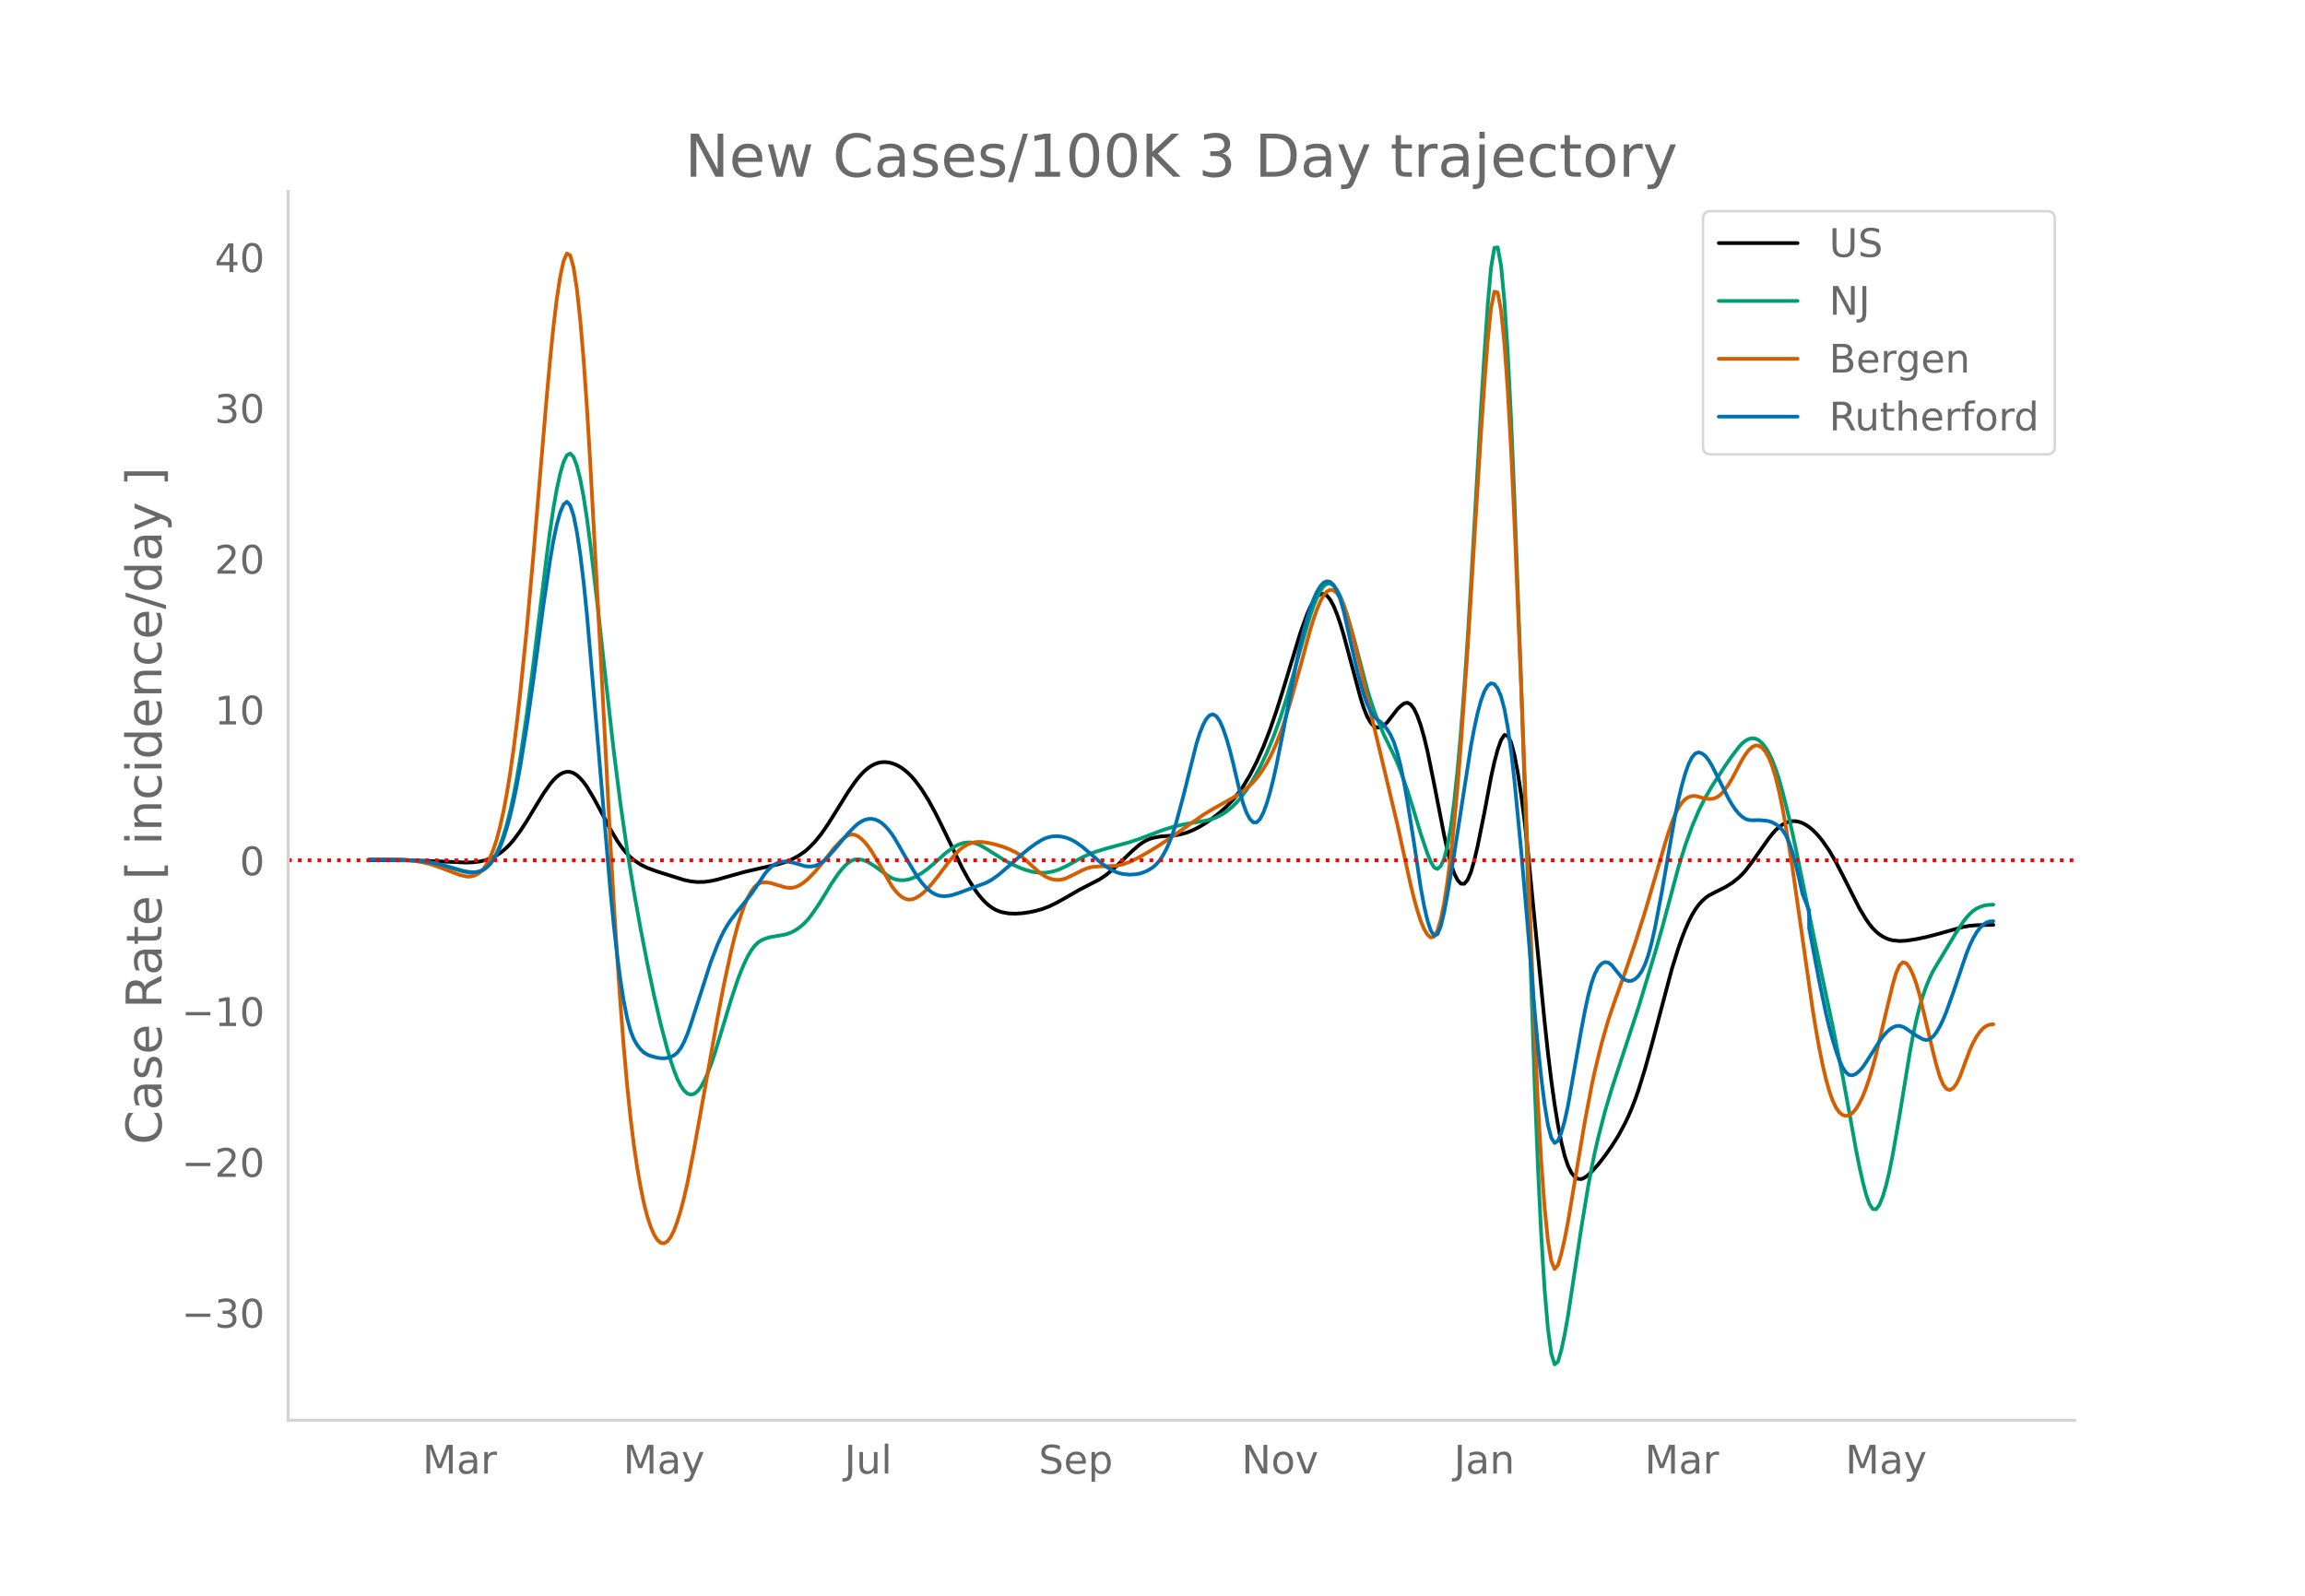 <svg height="864" viewBox="0 0 936 648" width="1248" xmlns="http://www.w3.org/2000/svg" xmlns:xlink="http://www.w3.org/1999/xlink"><defs><style>*{stroke-linecap:butt;stroke-linejoin:round}</style></defs><g id="figure_1"><path d="M0 648h936V0H0z" style="fill:#fff" id="patch_1"/><g id="axes_1"><path d="M117 576.72h725.4V77.76H117z" style="fill:none" id="patch_2"/><path clip-path="url(#p456887307b)" d="m149.973 349.278 17.676.106 8.158.283 13.597.598 2.72-.115 2.719-.334 2.72-.66 2.719-1.088 1.36-.734 1.359-.89 1.36-1.048 1.36-1.21 1.36-1.38 1.359-1.56 2.72-3.654 2.719-4.155 4.079-6.753 2.72-4.429 2.719-3.876 1.36-1.633 1.359-1.332 1.36-1.015 1.36-.691 1.359-.329 1.36.07 1.36.478 1.36.877 1.359 1.24 1.36 1.567 1.36 1.886 2.719 4.556 4.079 7.544 2.72 5.164 2.719 4.582 1.36 2.008 1.359 1.803 1.36 1.584 1.36 1.36 1.359 1.146 2.72 1.82 2.719 1.34 4.079 1.496 10.878 3.42 2.719.563 2.72.286 2.719-.065 2.72-.361 2.719-.596 5.438-1.55 5.44-1.52 5.438-1.27 8.158-1.826 2.72-.827 2.719-1.06 2.72-1.425 2.719-1.858 1.36-1.138 2.719-2.734 2.72-3.345 2.719-3.952 5.438-8.71 2.72-4.387 2.72-3.93 1.359-1.747 1.36-1.565 1.36-1.349 1.359-1.127 1.36-.905 1.36-.688 1.36-.474 1.359-.26 1.36-.053 1.36.137 1.359.309 1.36.475 1.36.643 1.359.82 1.36 1.003 1.36 1.19 1.36 1.374 1.359 1.559 2.72 3.659 2.719 4.364 2.719 4.969 2.72 5.462 8.158 16.87 2.719 4.963 2.72 4.296 1.36 1.837 1.359 1.627 1.36 1.417 1.36 1.207 1.359.997 1.36.788 1.36.586 1.359.424 2.72.496 2.719.084 2.72-.173 2.719-.384 2.719-.57 2.72-.768 2.719-1.04 2.72-1.305 4.078-2.26 5.44-3.15 8.157-4.201 2.72-1.83 2.72-2.243 2.719-2.503 5.438-5.23 2.72-2.329 1.36-.95 1.36-.776 1.359-.605 1.36-.44 2.719-.54 2.72-.228 2.719-.189 2.72-.416 2.719-.718 2.719-1.078 2.72-1.398 2.719-1.674 2.72-1.922 2.719-2.147 2.719-2.413 2.72-2.864 2.719-3.408 1.36-1.975 2.719-4.539 2.72-5.337 2.719-6.148 2.72-7.015 2.718-7.928 2.72-8.675 6.798-22.43 2.72-7.593 1.36-3.167 1.36-2.468 1.359-1.727 1.36-.972 1.36-.145 1.359.753 1.36 1.665 1.36 2.55 1.36 3.307 1.359 3.932 1.36 4.533 6.798 25.411 1.36 4.265 1.36 3.386 1.36 2.443 1.359 1.5 1.36.589 1.36-.154 1.359-.729 1.36-1.27 4.079-5.272 1.36-1.37 1.36-1.015 1.359-.328 1.36.697 1.36 1.787 1.359 2.862 1.36 3.85 1.36 4.754 1.359 5.64 2.72 13.359 4.078 20.896 1.36 6.303 1.36 5.181 1.36 3.957 1.36 2.734 1.359 1.475 1.36.045 1.36-1.558 1.36-3.196 1.359-4.74 1.36-5.828 2.719-13.45 2.72-14.513 1.359-6.158 1.36-5.062 1.36-3.853 1.36-2.07 1.359.29 1.36 2.762 1.36 5.165 1.359 7.215 1.36 8.911 1.36 10.539 1.359 12.164 2.72 27.928 4.078 41.5 1.36 12.603 1.36 11.25 1.36 9.803 1.36 8.359 1.359 6.926 1.36 5.51 1.36 4.093 1.36 2.734 1.359 1.652 1.36.845 1.36.094 1.359-.607 1.36-1.06 1.36-1.268 2.719-3 2.72-3.491 2.718-3.847 2.72-4.284 2.72-5.062 1.359-2.867 1.36-3.158 1.36-3.51 1.36-3.876 2.718-8.757 2.72-9.761 8.158-30.754 2.72-8.72 1.36-3.85 1.359-3.502 1.36-3.12 1.36-2.704 1.359-2.278 1.36-1.867 1.36-1.527 1.36-1.258 1.359-1 2.72-1.422 4.078-2.037 2.72-1.683 2.72-2.18 1.359-1.314 1.36-1.5 2.719-3.562 6.798-9.616 1.36-1.734 1.36-1.5 1.36-1.248 1.36-.995 1.359-.74 1.36-.48 1.36-.224 1.359.031 1.36.268 1.36.487 1.36.702 1.359.915 1.36 1.12 1.36 1.312 1.359 1.505 1.36 1.694 2.719 3.94 2.72 4.653 2.719 5.267 6.798 13.467 2.72 4.523 1.36 1.94 1.36 1.669 1.359 1.388 1.36 1.117 1.36.884 1.359.693 1.36.51 1.36.332 2.719.27 2.72-.138 4.078-.628 4.08-.858 4.078-1.053 10.878-3.04 2.72-.468 2.719-.234 5.439-.123 1.36-.003h0" style="fill:none;stroke:#000;stroke-linecap:round;stroke-width:1.5" id="line2d_1"/><path clip-path="url(#p456887307b)" d="m149.973 349.053 13.597.097 5.439.315 4.079.496 4.079.806 4.079 1.089 6.798 2.017 2.72.495 1.36.027 1.36-.15 1.359-.347 1.36-.641 1.36-1.035 1.359-1.447 1.36-1.883 1.36-2.435 1.359-3.103 1.36-3.795 1.36-4.504 1.36-5.305 1.359-6.198 1.36-7.108 1.36-7.995 2.719-18.177 2.719-20.703 5.439-44.102 1.36-10.09 1.36-9.134 1.359-7.716 1.36-6.207 1.36-4.645 1.359-2.81 1.36-.707 1.36 1.452 1.36 3.568 1.359 5.47 1.36 7.158 1.36 8.805 1.359 10.339 2.72 23.038 4.078 36.905 2.72 24.086 2.72 21.392 2.719 18.884 2.719 16.671 2.72 15.065 2.719 14.05 2.72 12.964 2.719 11.767 2.719 10.319 1.36 4.524 1.36 4.07 1.36 3.472 1.359 2.734 1.36 1.967 1.36 1.2 1.359.436 1.36-.306 1.36-1.03 1.359-1.747 1.36-2.445 1.36-3.03 1.36-3.5 1.359-3.952 2.72-8.92 4.078-13.484 2.72-8.142 1.36-3.563 1.36-3.205 1.359-2.794 1.36-2.328 1.36-1.851 1.359-1.375 1.36-.927 1.36-.621 1.359-.46 1.36-.325 5.439-.94 1.36-.396 1.359-.522 1.36-.69 1.36-.869 1.359-1.049 1.36-1.247 1.36-1.462 1.36-1.68 2.719-3.926 2.719-4.348 2.72-4.508 2.719-3.973 1.36-1.721 1.36-1.527 1.359-1.243 1.36-.874 1.36-.485 1.359-.113 1.36.182 1.36.4 1.359.602 2.72 1.704 5.438 3.965 1.36.745 1.36.523 1.36.305 1.359.107 1.36-.072 1.36-.247 1.36-.42 1.359-.59 2.72-1.576 2.719-2.007 4.079-3.53 2.72-2.457 2.719-2.069 1.36-.842 1.359-.681 1.36-.493 1.36-.298 1.359-.102 1.36.097 1.36.297 1.36.499 2.719 1.48 5.438 3.437 2.72 1.675 2.72 1.444 2.719 1.228 2.719 1.03 2.72.753 2.719.395 2.72-.007 2.719-.447 2.719-.864 2.72-1.257 6.798-3.73 2.72-1.226 2.719-1.023 4.079-1.248 9.518-2.587 4.079-1.353 5.439-2.064 4.079-1.538 4.079-1.281 4.079-.956 4.079-.719 5.439-.909 2.72-.74 1.359-.547 2.72-1.457 1.359-.925 1.36-1.072 1.36-1.22 1.36-1.372 1.359-1.53 2.72-3.568 2.719-4.253 2.719-4.973 2.72-5.72 2.719-6.54 2.72-7.437 2.719-8.563 4.079-14.386 4.079-14.401 1.36-4.455 1.36-3.923 1.359-3.342 1.36-2.731 1.36-1.96 1.359-1.027 1.36-.065 1.36.884 1.36 1.753 1.359 2.543 1.36 3.319 1.36 4.05 2.719 9.461 5.438 20.737 1.36 4.49 1.36 4.06 1.36 3.648 2.719 6.417 2.72 5.579 1.359 2.765 1.36 3.06 1.36 3.4 2.719 7.726 2.72 8.627 2.719 9.065 2.719 8.028 1.36 3.366 1.36 2.292 1.36.617 1.359-1.179 1.36-3.038 1.36-5.216 1.359-7.712 1.36-10.271 1.36-12.832 1.359-15.358 1.36-17.718 1.36-19.912 1.36-22.07 4.078-71.543 1.36-21.907 1.36-20.004 1.36-15.392 1.359-8.07 1.36-.209 1.36 7.513 1.36 14.523 1.359 20.826 1.36 26.986 1.36 32.748 2.719 74.796 2.719 80.682 2.72 81.22 1.36 34.007 1.359 27.958 1.36 21.926 1.36 15.984 1.359 10.132 1.36 4.299 1.36-1.154 1.359-4.704 1.36-6.354 1.36-7.621 2.719-18.01 2.72-17.893 2.719-16.461 1.36-7.313 1.359-6.607 1.36-5.935 2.72-10.488 2.718-9.164 10.878-33.109 6.799-22.416 2.719-9.48 6.798-25.31 2.72-8.711 2.72-7.594 2.719-6.412 2.72-5.43 2.718-4.664 5.44-8.369 2.719-3.92 2.72-3.556 1.359-1.48 1.36-1.106 1.36-.706 1.359-.297 1.36.166 1.36.682 1.359 1.208 1.36 1.735 1.36 2.27 1.36 2.86 1.359 3.5 1.36 4.151 1.36 4.778 2.719 10.938 2.719 12.35 5.439 26.615 4.079 19.744 5.439 25.666 4.079 20.499 2.72 14.77 2.719 15.15 1.36 6.808 1.359 6.077 1.36 5.242 1.36 3.901 1.36 2.051 1.359.1 1.36-1.787 1.36-3.352 1.359-4.595 1.36-5.774 1.36-6.88 2.719-15.62 4.079-24.99 1.36-7.344 1.36-6.398 1.359-5.454 1.36-4.547 1.36-3.83 1.359-3.306 1.36-2.818 2.72-4.545 4.078-6.77 2.72-4.521 2.719-4.124 1.36-1.8 1.36-1.509 1.36-1.2 1.359-.901 1.36-.662 1.36-.479 1.359-.307 2.72-.162h0" style="fill:none;stroke:#009e73;stroke-linecap:round;stroke-width:1.5" id="line2d_2"/><path clip-path="url(#p456887307b)" d="m149.973 348.96 10.877.088 4.08.21 4.079.444 2.719.48 2.72.655 2.719.854 4.079 1.525 5.439 2.086 2.719.604 1.36.051 1.36-.234 1.36-.536 1.359-.868 1.36-1.34 1.36-1.956 1.359-2.6 1.36-3.272 1.36-4.104 1.359-5.09 1.36-6.108 1.36-7.143 1.36-8.26 1.359-9.462 1.36-10.68 1.36-11.868 2.719-26.743 2.719-30.291 5.439-64.566 1.36-14.9 1.36-13.45 1.359-11.232 1.36-8.86 1.36-6.348 1.359-3.13 1.36.793 1.36 4.857 1.36 8.866 1.359 12.611 1.36 16.09 1.36 19.514 1.359 22.691 4.079 75.722 4.08 78.338 1.359 23.83 1.36 21.79 1.36 19.735 1.359 17.599 1.36 15.382 1.36 13.15 1.359 10.996 1.36 9.235 1.36 7.866 1.36 6.577 1.359 5.314 1.36 4.18 1.36 3.178 1.359 2.201 1.36 1.223 1.36.234 1.359-.767 1.36-1.768 1.36-2.75 1.36-3.638 1.359-4.428 1.36-5.199 1.36-5.97 2.719-13.862 4.079-22.743 5.439-30.556 2.719-14.083 2.72-12.557 1.359-5.588 1.36-5.007 1.36-4.409 1.36-3.804 1.359-3.174 1.36-2.52 1.36-1.857 1.359-1.197 1.36-.576 1.36-.152 1.359.074 1.36.26 5.439 1.644 1.36.229 1.359.046 1.36-.218 1.36-.498 1.359-.767 1.36-.987 1.36-1.152 2.719-2.767 2.72-3.225 5.438-6.88 2.72-2.828 1.36-1.171 1.359-.845 1.36-.363 1.36.149 1.359.644 1.36 1.051 1.36 1.37 1.359 1.67 1.36 1.956 2.72 4.484 5.438 9.558 1.36 1.834 1.36 1.508 1.359 1.145 1.36.748 1.36.342 1.36-.063 1.359-.452 1.36-.76 1.36-.985 1.359-1.195 2.72-2.942 2.719-3.402 4.079-5.416 2.72-3.221 1.359-1.39 1.36-1.157 1.36-.913 1.359-.673 1.36-.465 1.36-.285 1.36-.113 1.359.051 2.72.392 2.719.616 2.719.826 2.72 1.02 2.719 1.3 1.36.878 1.36 1.06 6.798 6.125 1.36 1.023 1.36.834 1.359.632 1.36.429 1.36.223 1.359.016 1.36-.194 1.36-.402 2.719-1.284 4.079-2.052 1.36-.583 1.36-.442 1.359-.29 2.72-.21 6.798-.249 2.72-.592 2.719-.957 2.719-1.276 4.08-2.253 4.078-2.453 4.08-2.66 6.798-4.728 8.158-5.725 4.08-2.467 9.517-5.34 2.72-1.922 2.719-2.292 1.36-1.35 1.36-1.554 1.359-1.769 1.36-1.991 1.36-2.247 1.36-2.538 1.359-2.836 1.36-3.138 1.36-3.466 1.359-3.82 2.72-8.693 4.078-14.602 4.08-15.13 1.36-4.404 1.359-3.845 1.36-3.255 1.36-2.508 1.359-1.608 1.36-.674 1.36.257 1.36 1.184 1.359 2.106 1.36 3.029 1.36 3.91 1.359 4.599 1.36 5.088 2.719 11.481 4.08 17.905 10.877 45.574 5.438 24.746 1.36 5.432 1.36 4.948 1.36 4.227 1.36 3.272 1.359 2.27 1.36 1.174 1.36-.39 1.36-2.42 1.359-4.548 1.36-6.666 1.36-8.757 1.359-10.819 1.36-12.873 1.36-14.93 1.359-16.928 2.72-38.72 2.719-44.04 2.72-43.72 1.359-19.676 1.36-17.677 1.36-13.362 1.359-6.734 1.36.359 1.36 7.303 1.36 13.514 1.359 18.988 1.36 24.315 1.36 29.279 2.719 66.17 5.438 140.416 1.36 29.167 1.36 23.874 1.36 18.597 1.36 13.401 1.359 8.287 1.36 3.188 1.36-1.571 1.359-4.63 1.36-5.993 1.36-7.013 2.719-16.283 4.079-24.184 2.72-14.388 1.359-6.343 2.72-11.092 2.719-9.478 2.72-8.039 4.078-11.256 4.08-11.933 4.078-12.852 4.08-13.906 4.079-13.938 1.36-4.373 1.36-3.981 1.359-3.363 1.36-2.698 1.36-2.034 1.359-1.391 1.36-.86 1.36-.436 1.359-.037 1.36.316 1.36.434 1.36.316 1.359.152 1.36-.038 1.36-.344 1.359-.77 1.36-1.217 1.36-1.65 1.359-1.992 1.36-2.248 2.72-5.15 1.359-2.56 1.36-2.169 1.36-1.72 1.359-1.246 1.36-.635 1.36.11 1.359.881 1.36 1.654 1.36 2.452 1.36 3.386 1.359 4.455 1.36 5.55 1.36 6.607 1.359 7.467 2.72 16.887 4.078 28.672 4.08 28.552 1.36 8.452 1.359 7.616 1.36 6.767 1.36 5.854 1.359 4.877 1.36 3.888 1.36 2.897 1.36 1.934 1.359 1.097 1.36.389 1.36-.294 1.359-.97 1.36-1.612 1.36-2.22 1.359-2.82 1.36-3.419 1.36-3.993 1.36-4.546 1.359-5.096 4.079-17.24 2.72-11.28 1.359-4.626 1.36-3.02 1.36-1.275 1.36.406 1.359 1.756 1.36 2.776 1.36 3.729 1.359 4.683 2.72 11.473 2.719 11.51 1.36 5.383 1.36 4.584 1.359 3.27 1.36 1.855 1.36.472 1.359-.735 1.36-1.767 1.36-2.765 4.078-11.001 1.36-2.973 1.36-2.46 1.36-1.957 1.36-1.463 1.359-.97 1.36-.48 1.36-.117h0" style="fill:none;stroke:#d55e00;stroke-linecap:round;stroke-width:1.5" id="line2d_3"/><path clip-path="url(#p456887307b)" d="m149.973 349.065 13.597.086 5.439.29 4.079.461 4.079.757 4.079 1.03 6.798 1.948 2.72.505 1.36.052 1.36-.112 1.359-.292 1.36-.566 1.36-.931 1.359-1.315 1.36-1.72 1.36-2.238 1.359-2.864 1.36-3.512 1.36-4.176 1.36-4.921 1.359-5.744 1.36-6.584 1.36-7.398 2.719-16.761 2.719-18.986 4.08-30.425 2.719-18.359 1.36-7.899 1.359-6.433 1.36-4.876 1.36-3.227 1.359-1.115 1.36 1.457 1.36 4.12 1.36 6.738 1.359 9.109 1.36 11.236 1.36 13.314 2.719 31.466 6.798 80.7 1.36 13.765 1.36 12.05 1.36 10.33 1.359 8.596 1.36 6.845 1.36 5.091 1.359 3.445 1.36 2.333 1.36 1.756 1.36 1.285 1.359.847 1.36.557 2.719.735 1.36.198 1.36.036 1.359-.171 1.36-.389 1.36-.648 1.36-1.116 1.359-1.794 1.36-2.515 1.36-3.235 1.359-3.895 8.158-25.393 2.72-7.015 1.36-3.043 1.359-2.693 1.36-2.338 1.36-2.008 2.719-3.535 5.439-6.802 2.719-3.961 2.72-4.137 1.359-1.69 1.36-1.328 1.36-.978 1.36-.672 1.359-.413 1.36-.164 1.36.071 2.719.557 4.079 1.231 1.36.195 1.36-.015 1.359-.234 1.36-.486 1.36-.775 1.359-1.07 1.36-1.344 4.079-4.681 4.079-4.906 2.72-2.771 1.359-1.142 1.36-.918 1.36-.636 1.359-.344 1.36-.05 1.36.251 1.36.559 1.359.868 1.36 1.175 1.36 1.474 1.359 1.76 1.36 2.048 4.079 7.117 4.079 6.822 1.36 2.052 1.36 1.816 1.359 1.564 1.36 1.31 1.36 1.046 1.359.773 1.36.5 1.36.235 1.36.027 1.359-.126 1.36-.269 2.719-.876 10.878-4.04 1.36-.665 1.359-.795 2.72-1.97 4.078-3.495 5.44-4.83 2.719-2.22 2.719-1.994 2.72-1.671 1.36-.609 1.359-.432 1.36-.258 1.36-.098 1.359.05 1.36.192 1.36.337 1.359.48 1.36.622 1.36.761 2.719 1.93 4.079 3.474 2.72 2.405 2.719 2.076 2.72 1.628 1.359.61 1.36.463 1.36.321 2.719.28 2.719-.16 1.36-.262 1.36-.408 1.36-.557 1.359-.705 1.36-.878 1.36-1.174 1.359-1.593 1.36-2.036 1.36-2.496 1.36-3.031 1.359-3.646 1.36-4.275 2.719-10.105 5.439-21.713 1.36-4.35 1.36-3.431 1.359-2.492 1.36-1.458 1.36-.33 1.359.82 1.36 1.965 1.36 3.075 1.359 3.989 1.36 4.708 1.36 5.39 2.719 11.634 1.36 4.76 1.36 3.659 1.359 2.538 1.36 1.323 1.36.009 1.359-1.324 1.36-2.613 1.36-3.694 1.36-4.565 1.359-5.394 1.36-6.171 2.719-13.653 5.439-28.338 1.36-6.133 1.36-5.586 1.359-5.028 1.36-4.4 1.36-3.706 1.359-2.998 1.36-2.274 1.36-1.47 1.359-.588 1.36.311 1.36 1.238 1.36 2.307 1.359 3.515 1.36 4.754 2.719 12.157 2.72 11.794 1.359 5.316 1.36 4.69 1.36 3.836 1.36 2.938 1.359 2.04 1.36 1.25 1.36 1.009 1.359 1.311 1.36 1.724 1.36 2.205 1.359 3.026 1.36 4.188 1.36 5.419 1.36 6.598 1.359 7.532 2.72 17.07 2.719 18.136 1.36 7.436 1.359 5.854 1.36 4.183 1.36 2.052 1.36-.536 1.359-3.215 1.36-5.71 1.36-7.286 2.719-16.35 6.798-43.856 1.36-7.24 1.36-6.253 1.36-4.99 1.359-3.673 1.36-2.348 1.36-.997 1.359.382 1.36 1.765 1.36 3.232 1.36 5.112 1.359 7.405 1.36 9.78 1.36 12.027 2.719 28.21 2.719 31.645 2.72 33.154 1.36 14.677 1.359 12.812 1.36 10.838 1.36 8.32 1.359 5.254 1.36 2.083 1.36-.945 1.359-3.243 1.36-4.812 1.36-6.235 2.719-15.575 2.72-15.44 1.359-7.151 1.36-6.342 1.36-5.128 1.359-3.833 1.36-2.577 1.36-1.518 1.36-.656 1.359.167 1.36.99 4.079 5.048 1.36.98 1.359.473 1.36-.077 1.36-.672 1.36-1.276 1.359-1.924 1.36-2.797 1.36-3.892 1.359-5.033 1.36-6.116 2.719-14.3 5.439-31.247 1.36-6.46 1.36-5.648 1.359-4.809 1.36-3.832 1.36-2.717 1.359-1.573 1.36-.473 1.36.411 1.36 1.079 1.359 1.703 1.36 2.28 4.079 8.084 2.719 5.397 1.36 2.319 1.36 1.98 1.36 1.635 1.359 1.265 1.36.867 1.36.464 1.359.103 2.72-.072 2.719.219 1.36.251 1.36.441 1.359.718 1.36 1.013 1.36 1.367 1.359 2.023 1.36 2.976 1.36 3.99 1.359 4.962 1.36 5.715 1.36 6.25 2.719 6.742v7.176l4.079 21.442 2.72 13.013 1.359 5.713 1.36 5.093 1.36 4.472 1.36 3.82 1.359 3.014 1.36 2.05 1.36 1.055 1.359.106 1.36-.614 1.36-1.105 1.359-1.552 1.36-1.958 5.438-8.552 1.36-1.898 1.36-1.592 1.36-1.261 1.36-.922 1.359-.529 1.36-.085 1.36.368 1.36.78 4.078 2.804 2.72 1.511 1.36.309 1.359-.346 1.36-1.053 1.36-1.74 1.36-2.323 1.359-2.805 1.36-3.266 2.719-7.637 5.439-15.984 1.36-3.36 1.36-2.844 1.359-2.333 1.36-1.838 1.36-1.36 1.359-.884 1.36-.41 1.36-.087h0" style="fill:none;stroke:#0072b2;stroke-linecap:round;stroke-width:1.5" id="line2d_4"/><path clip-path="url(#p456887307b)" d="M117 349.33h725.4" style="fill:none;stroke:red;stroke-dasharray:1.5,2.475;stroke-dashoffset:0;stroke-width:1.5" id="line2d_5"/><path d="M117 576.72V77.76" style="fill:none;stroke:#d3d3d3;stroke-linecap:square;stroke-linejoin:miter;stroke-width:1.25" id="patch_3"/><path d="M117 576.72h725.4" style="fill:none;stroke:#d3d3d3;stroke-linecap:square;stroke-linejoin:miter;stroke-width:1.25" id="patch_4"/><g id="matplotlib.axis_1"><g id="xtick_1"><g style="fill:#696969" transform="matrix(.16 0 0 -.16 171.59 598.378)" id="text_1"><defs><path d="M9.813 72.906h14.703l18.593-49.61 18.703 49.61h14.704V0H66.89v64.016l-18.797-50h-9.907l-18.796 50V0H9.813z" id="DejaVuSans-77"/><path d="M34.281 27.484q-10.89 0-15.093-2.484-4.204-2.484-4.204-8.5 0-4.781 3.157-7.594 3.156-2.797 8.562-2.797 7.485 0 12 5.297 4.516 5.297 4.516 14.078v2zm17.922 3.72V0H43.22v8.297Q40.14 3.328 35.547.953q-4.594-2.375-11.234-2.375-8.391 0-13.36 4.719Q6 8.016 6 15.922q0 9.219 6.172 13.906 6.187 4.688 18.437 4.688h12.61v.89q0 6.203-4.078 9.594-4.078 3.39-11.453 3.39-4.688 0-9.141-1.124-4.438-1.125-8.531-3.375v8.312q4.921 1.906 9.562 2.844 4.64.953 9.031.953 11.875 0 17.735-6.156 5.86-6.14 5.86-18.64z" id="DejaVuSans-97"/><path d="M41.11 46.297q-1.516.875-3.297 1.281Q36.03 48 33.89 48q-7.625 0-11.703-4.953-4.079-4.953-4.079-14.234V0H9.08v54.688h9.03v-8.5q2.844 4.984 7.375 7.39Q30.031 56 36.531 56q.922 0 2.047-.125 1.125-.11 2.484-.36z" id="DejaVuSans-114"/></defs><use xlink:href="#DejaVuSans-77"/><use x="86.279" xlink:href="#DejaVuSans-97"/><use x="147.559" xlink:href="#DejaVuSans-114"/></g></g><g id="xtick_2"><g style="fill:#696969" transform="matrix(.16 0 0 -.16 253.086 598.378)" id="text_2"><defs><path d="M32.172-5.078q-3.797-9.766-7.422-12.735-3.61-2.984-9.656-2.984H7.906v7.516h5.282q3.703 0 5.75 1.765Q21-9.766 23.483-3.219l1.61 4.094-22.11 53.813H12.5l17.094-42.766 17.093 42.766h9.516z" id="DejaVuSans-121"/></defs><use xlink:href="#DejaVuSans-77"/><use x="86.279" xlink:href="#DejaVuSans-97"/><use x="147.559" xlink:href="#DejaVuSans-121"/></g></g><g id="xtick_3"><g style="fill:#696969" transform="matrix(.16 0 0 -.16 342.916 598.378)" id="text_3"><defs><path d="M9.813 72.906h9.859V5.078q0-13.187-5-19.14-5-5.954-16.094-5.954h-3.75v8.297h3.078q6.531 0 9.219 3.672Q9.813-4.39 9.813 5.078z" id="DejaVuSans-74"/><path d="M8.5 21.578v33.11h8.984V21.922q0-7.766 3.016-11.656 3.031-3.875 9.094-3.875 7.265 0 11.484 4.64 4.234 4.64 4.234 12.656v31h8.985V0h-8.984v8.406Q42.047 3.422 37.718 1q-4.313-2.422-10.032-2.422-9.421 0-14.312 5.86Q8.5 10.296 8.5 21.578zM31.11 56z" id="DejaVuSans-117"/><path d="M9.422 75.984h8.984V0H9.422z" id="DejaVuSans-108"/></defs><use xlink:href="#DejaVuSans-74"/><use x="29.492" xlink:href="#DejaVuSans-117"/><use x="92.871" xlink:href="#DejaVuSans-108"/></g></g><g id="xtick_4"><g style="fill:#696969" transform="matrix(.16 0 0 -.16 421.79 598.378)" id="text_4"><defs><path d="M53.516 70.516V60.89q-5.61 2.687-10.594 4-4.984 1.328-9.625 1.328-8.047 0-12.422-3.125t-4.375-8.89q0-4.845 2.906-7.313 2.907-2.453 11.016-3.97l5.953-1.218q11.031-2.11 16.281-7.406 5.25-5.297 5.25-14.172 0-10.61-7.11-16.078-7.093-5.469-20.812-5.469-5.172 0-11.015 1.172Q13.14.922 6.89 3.219v10.156q6-3.36 11.765-5.078 5.766-1.703 11.328-1.703 8.438 0 13.032 3.312 4.593 3.328 4.593 9.485 0 5.359-3.297 8.39-3.296 3.032-10.812 4.547L27.484 33.5q-11.03 2.188-15.968 6.875-4.922 4.688-4.922 13.047 0 9.672 6.812 15.234 6.813 5.563 18.766 5.563 5.14 0 10.453-.938 5.328-.922 10.89-2.765z" id="DejaVuSans-83"/><path d="M56.203 29.594v-4.39H14.891q.593-9.282 5.593-14.142 5-4.859 13.938-4.859 5.172 0 10.031 1.266 4.86 1.265 9.656 3.812v-8.5Q49.266.734 44.187-.344 39.11-1.422 33.892-1.422q-13.094 0-20.735 7.61-7.64 7.625-7.64 20.625 0 13.421 7.25 21.296Q20.016 56 32.328 56q11.031 0 17.453-7.11 6.422-7.093 6.422-19.296zm-8.984 2.64q-.094 7.36-4.125 11.75-4.032 4.407-10.672 4.407-7.516 0-12.031-4.25-4.516-4.25-5.203-11.97z" id="DejaVuSans-101"/><path d="M18.11 8.203v-29H9.077v75.484h9.031v-8.296q2.844 4.875 7.157 7.234Q29.594 56 35.594 56q9.968 0 16.187-7.906 6.235-7.907 6.235-20.797T51.78 6.484q-6.218-7.906-16.187-7.906-6 0-10.328 2.375-4.313 2.375-7.157 7.25zm30.578 19.094q0 9.906-4.079 15.547-4.078 5.64-11.203 5.64-7.14 0-11.218-5.64-4.079-5.64-4.079-15.547 0-9.906 4.078-15.547 4.079-5.64 11.22-5.64 7.124 0 11.202 5.64t4.078 15.547z" id="DejaVuSans-112"/></defs><use xlink:href="#DejaVuSans-83"/><use x="63.477" xlink:href="#DejaVuSans-101"/><use x="125" xlink:href="#DejaVuSans-112"/></g></g><g id="xtick_5"><g style="fill:#696969" transform="matrix(.16 0 0 -.16 504.196 598.378)" id="text_5"><defs><path d="M9.813 72.906h13.28l32.329-60.984v60.984h9.562V0h-13.28L19.39 60.984V0H9.813z" id="DejaVuSans-78"/><path d="M30.61 48.39q-7.22 0-11.422-5.64-4.204-5.64-4.204-15.453 0-9.813 4.172-15.453 4.188-5.64 11.453-5.64 7.188 0 11.375 5.655 4.203 5.672 4.203 15.438 0 9.719-4.203 15.406-4.187 5.688-11.375 5.688zm0 7.61q11.718 0 18.406-7.625 6.703-7.61 6.703-21.078 0-13.422-6.703-21.078-6.688-7.64-18.407-7.64-11.765 0-18.437 7.64-6.656 7.656-6.656 21.078 0 13.469 6.656 21.078Q18.844 56 30.609 56z" id="DejaVuSans-111"/><path d="M2.984 54.688H12.5L29.594 8.797l17.093 45.89h9.516L35.687 0H23.485z" id="DejaVuSans-118"/></defs><use xlink:href="#DejaVuSans-78"/><use x="74.805" xlink:href="#DejaVuSans-111"/><use x="135.986" xlink:href="#DejaVuSans-118"/></g></g><g id="xtick_6"><g style="fill:#696969" transform="matrix(.16 0 0 -.16 590.42 598.378)" id="text_6"><defs><path d="M54.89 33.016V0h-8.984v32.719q0 7.765-3.031 11.61-3.031 3.858-9.078 3.858-7.281 0-11.484-4.64-4.204-4.625-4.204-12.64V0H9.08v54.688h9.03v-8.5q3.235 4.937 7.594 7.374Q30.078 56 35.797 56q9.422 0 14.25-5.828 4.844-5.828 4.844-17.156z" id="DejaVuSans-110"/></defs><use xlink:href="#DejaVuSans-74"/><use x="29.492" xlink:href="#DejaVuSans-97"/><use x="90.771" xlink:href="#DejaVuSans-110"/></g></g><g id="xtick_7"><g style="fill:#696969" transform="matrix(.16 0 0 -.16 667.881 598.378)" id="text_7"><use xlink:href="#DejaVuSans-77"/><use x="86.279" xlink:href="#DejaVuSans-97"/><use x="147.559" xlink:href="#DejaVuSans-114"/></g></g><g id="xtick_8"><g style="fill:#696969" transform="matrix(.16 0 0 -.16 749.377 598.378)" id="text_8"><use xlink:href="#DejaVuSans-77"/><use x="86.279" xlink:href="#DejaVuSans-97"/><use x="147.559" xlink:href="#DejaVuSans-121"/></g></g></g><g id="matplotlib.axis_2"><g id="ytick_1"><g style="fill:#696969" transform="matrix(.16 0 0 -.16 73.733 539.106)" id="text_9"><defs><path d="M10.594 35.5h62.593v-8.297H10.594z" id="DejaVuSans-8722"/><path d="M40.578 39.313Q47.656 37.797 51.625 33q3.984-4.781 3.984-11.813 0-10.78-7.422-16.703-7.421-5.906-21.093-5.906-4.578 0-9.438.906-4.86.907-10.031 2.72v9.515q4.094-2.39 8.969-3.61 4.89-1.218 10.218-1.218 9.266 0 14.125 3.656 4.86 3.656 4.86 10.64 0 6.454-4.516 10.079-4.515 3.64-12.562 3.64h-8.5v8.11h8.89q7.266 0 11.125 2.906 3.86 2.906 3.86 8.375 0 5.61-3.985 8.61-3.968 3.015-11.39 3.015-4.063 0-8.703-.89-4.641-.876-10.203-2.72v8.782q5.624 1.562 10.53 2.344 4.907.78 9.25.78 11.235 0 17.766-5.109 6.547-5.093 6.547-13.78 0-6.063-3.468-10.235-3.47-4.172-9.86-5.782z" id="DejaVuSans-51"/><path d="M31.781 66.406q-7.61 0-11.453-7.5Q16.5 51.422 16.5 36.375q0-14.984 3.828-22.484 3.844-7.5 11.453-7.5 7.672 0 11.5 7.5 3.844 7.5 3.844 22.484 0 15.047-3.844 22.531-3.828 7.5-11.5 7.5zm0 7.813q12.266 0 18.735-9.703 6.468-9.688 6.468-28.141 0-18.406-6.468-28.11-6.47-9.687-18.735-9.687-12.25 0-18.718 9.688-6.47 9.703-6.47 28.109 0 18.453 6.47 28.14Q19.53 74.22 31.78 74.22z" id="DejaVuSans-48"/></defs><use xlink:href="#DejaVuSans-8722"/><use x="83.789" xlink:href="#DejaVuSans-51"/><use x="147.412" xlink:href="#DejaVuSans-48"/></g></g><g id="ytick_2"><g style="fill:#696969" transform="matrix(.16 0 0 -.16 73.733 477.874)" id="text_10"><defs><path d="M19.188 8.297h34.421V0H7.33v8.297q5.609 5.812 15.296 15.594 9.703 9.797 12.188 12.64 4.734 5.313 6.609 9 1.89 3.688 1.89 7.25 0 5.813-4.078 9.469-4.078 3.672-10.625 3.672-4.64 0-9.797-1.61-5.14-1.609-11-4.89v9.969Q13.767 71.78 18.938 73q5.188 1.219 9.485 1.219 11.328 0 18.062-5.672 6.735-5.656 6.735-15.125 0-4.5-1.688-8.531-1.672-4.016-6.125-9.485-1.218-1.422-7.765-8.187-6.532-6.766-18.453-18.922z" id="DejaVuSans-50"/></defs><use xlink:href="#DejaVuSans-8722"/><use x="83.789" xlink:href="#DejaVuSans-50"/><use x="147.412" xlink:href="#DejaVuSans-48"/></g></g><g id="ytick_3"><g style="fill:#696969" transform="matrix(.16 0 0 -.16 73.733 416.641)" id="text_11"><defs><path d="M12.406 8.297h16.11v55.625l-17.532-3.516v8.985l17.438 3.515h9.86V8.296H54.39V0H12.406z" id="DejaVuSans-49"/></defs><use xlink:href="#DejaVuSans-8722"/><use x="83.789" xlink:href="#DejaVuSans-49"/><use x="147.412" xlink:href="#DejaVuSans-48"/></g></g><g id="ytick_4"><use xlink:href="#DejaVuSans-48" style="fill:#696969" transform="matrix(.16 0 0 -.16 97.32 355.409)" id="text_12"/></g><g id="ytick_5"><g style="fill:#696969" transform="matrix(.16 0 0 -.16 87.14 294.176)" id="text_13"><use xlink:href="#DejaVuSans-49"/><use x="63.623" xlink:href="#DejaVuSans-48"/></g></g><g id="ytick_6"><g style="fill:#696969" transform="matrix(.16 0 0 -.16 87.14 232.944)" id="text_14"><use xlink:href="#DejaVuSans-50"/><use x="63.623" xlink:href="#DejaVuSans-48"/></g></g><g id="ytick_7"><g style="fill:#696969" transform="matrix(.16 0 0 -.16 87.14 171.711)" id="text_15"><use xlink:href="#DejaVuSans-51"/><use x="63.623" xlink:href="#DejaVuSans-48"/></g></g><g id="ytick_8"><g style="fill:#696969" transform="matrix(.16 0 0 -.16 87.14 110.479)" id="text_16"><defs><path d="M37.797 64.313 12.89 25.39h24.906zm-2.594 8.593H47.61V25.391h10.407v-8.203H47.609V0h-9.812v17.188H4.89v9.515z" id="DejaVuSans-52"/></defs><use xlink:href="#DejaVuSans-52"/><use x="63.623" xlink:href="#DejaVuSans-48"/></g></g><g style="fill:#696969" transform="matrix(0 -.2 -.2 0 65.573 464.8)" id="text_17"><defs><path d="M64.406 67.281v-10.39q-4.984 4.64-10.625 6.922-5.64 2.296-11.984 2.296-12.5 0-19.14-7.64-6.641-7.64-6.641-22.094 0-14.406 6.64-22.047 6.64-7.64 19.14-7.64 6.345 0 11.985 2.296 5.64 2.297 10.625 6.938V5.609Q59.234 2.094 53.437.33q-5.78-1.75-12.218-1.75-16.563 0-26.094 10.124-9.516 10.14-9.516 27.672 0 17.578 9.516 27.703 9.531 10.14 26.094 10.14 6.531 0 12.312-1.734 5.797-1.734 10.875-5.203z" id="DejaVuSans-67"/><path d="M44.281 53.078v-8.5q-3.797 1.953-7.906 2.922-4.094.984-8.5.984-6.688 0-10.031-2.047-3.344-2.046-3.344-6.156 0-3.125 2.39-4.906 2.391-1.781 9.626-3.39l3.078-.688q9.562-2.047 13.593-5.781 4.032-3.735 4.032-10.422 0-7.625-6.032-12.078-6.03-4.438-16.578-4.438-4.39 0-9.156.86Q10.688.296 5.422 2v9.281q4.984-2.594 9.812-3.89 4.829-1.282 9.579-1.282 6.343 0 9.75 2.172 3.421 2.172 3.421 6.125 0 3.656-2.468 5.61-2.453 1.953-10.813 3.765l-3.125.735q-8.344 1.75-12.062 5.39-3.704 3.64-3.704 9.985 0 7.718 5.47 11.906Q16.75 56 26.811 56q4.97 0 9.36-.734 4.406-.72 8.11-2.188z" id="DejaVuSans-115"/><path d="M44.39 34.188q3.172-1.079 6.172-4.594 3-3.516 6.032-9.672L66.609 0H56l-9.313 18.703q-3.624 7.328-7.015 9.719-3.39 2.39-9.25 2.39h-10.75V0h-9.86v72.906h22.266q12.5 0 18.656-5.234 6.157-5.219 6.157-15.766 0-6.89-3.203-11.437-3.204-4.532-9.297-6.282zM19.673 64.797V38.922h12.406q7.125 0 10.766 3.297 3.64 3.297 3.64 9.687 0 6.39-3.64 9.64-3.64 3.25-10.766 3.25z" id="DejaVuSans-82"/><path d="M18.313 70.219V54.688h18.5v-6.985h-18.5V18.016q0-6.688 1.828-8.594 1.828-1.906 7.453-1.906h9.218V0h-9.218q-10.407 0-14.36 3.875-3.953 3.89-3.953 14.14v29.688H2.687v6.984h6.594V70.22z" id="DejaVuSans-116"/><path d="M8.594 75.984h20.703V69H17.578V-6.203h11.719v-6.984H8.594z" id="DejaVuSans-91"/><path d="M9.422 54.688h8.984V0H9.422zm0 21.296h8.984v-11.39H9.422z" id="DejaVuSans-105"/><path d="M48.781 52.594v-8.407q-3.812 2.11-7.64 3.157-3.828 1.047-7.735 1.047-8.75 0-13.593-5.547-4.829-5.532-4.829-15.547 0-10.016 4.829-15.563 4.843-5.53 13.593-5.53 3.907 0 7.735 1.046 3.828 1.047 7.64 3.156V2.094Q45.016.344 40.984-.531q-4.015-.89-8.562-.89-12.36 0-19.64 7.765-7.266 7.765-7.266 20.953 0 13.375 7.343 21.031Q20.22 56 33.016 56q4.14 0 8.093-.86 3.953-.843 7.672-2.546z" id="DejaVuSans-99"/><path d="M45.406 46.39v29.594h8.985V0h-8.985v8.203Q42.578 3.328 38.25.953q-4.313-2.375-10.375-2.375-9.906 0-16.14 7.906-6.22 7.922-6.22 20.813 0 12.89 6.22 20.797Q17.968 56 27.874 56q6.063 0 10.375-2.375 4.328-2.36 7.156-7.234zm-30.61-19.093q0-9.906 4.079-15.547 4.078-5.64 11.203-5.64 7.125 0 11.219 5.64 4.11 5.64 4.11 15.547 0 9.906-4.11 15.547-4.094 5.64-11.219 5.64-7.125 0-11.203-5.64-4.078-5.64-4.078-15.547z" id="DejaVuSans-100"/><path d="M25.39 72.906h8.297L8.297-9.28H0z" id="DejaVuSans-47"/><path d="M30.422 75.984v-89.171H9.719v6.984H21.39V69H9.719v6.984z" id="DejaVuSans-93"/></defs><use xlink:href="#DejaVuSans-67"/><use x="69.824" xlink:href="#DejaVuSans-97"/><use x="131.104" xlink:href="#DejaVuSans-115"/><use x="183.203" xlink:href="#DejaVuSans-101"/><use x="244.727" xlink:href="#DejaVuSans-32"/><use x="276.514" xlink:href="#DejaVuSans-82"/><use x="343.746" xlink:href="#DejaVuSans-97"/><use x="405.025" xlink:href="#DejaVuSans-116"/><use x="444.234" xlink:href="#DejaVuSans-101"/><use x="505.758" xlink:href="#DejaVuSans-32"/><use x="537.545" xlink:href="#DejaVuSans-91"/><use x="576.559" xlink:href="#DejaVuSans-32"/><use x="608.346" xlink:href="#DejaVuSans-105"/><use x="636.129" xlink:href="#DejaVuSans-110"/><use x="699.508" xlink:href="#DejaVuSans-99"/><use x="754.488" xlink:href="#DejaVuSans-105"/><use x="782.271" xlink:href="#DejaVuSans-100"/><use x="845.748" xlink:href="#DejaVuSans-101"/><use x="907.271" xlink:href="#DejaVuSans-110"/><use x="970.65" xlink:href="#DejaVuSans-99"/><use x="1025.631" xlink:href="#DejaVuSans-101"/><use x="1087.154" xlink:href="#DejaVuSans-47"/><use x="1120.846" xlink:href="#DejaVuSans-100"/><use x="1184.322" xlink:href="#DejaVuSans-97"/><use x="1245.602" xlink:href="#DejaVuSans-121"/><use x="1304.781" xlink:href="#DejaVuSans-32"/><use x="1336.568" xlink:href="#DejaVuSans-93"/></g></g><g style="fill:#696969" transform="matrix(.24 0 0 -.24 278.113 71.76)" id="text_18"><defs><path d="M4.203 54.688h8.985l11.234-42.672 11.172 42.672h10.593l11.235-42.672 11.187 42.672h8.985L63.28 0H52.688L40.922 44.828 29.109 0H18.5z" id="DejaVuSans-119"/><path d="M9.813 72.906h9.859V42.094L52.39 72.906h12.703L28.906 38.922 67.672 0H54.688L19.672 35.11V0h-9.86z" id="DejaVuSans-75"/><path d="M19.672 64.797V8.109h11.922q15.093 0 22.093 6.829 7 6.843 7 21.593 0 14.64-7 21.453-7 6.813-22.093 6.813zm-9.86 8.11h20.266q21.188 0 31.094-8.813 9.922-8.813 9.922-27.563 0-18.86-9.969-27.703Q51.172 0 30.078 0H9.813z" id="DejaVuSans-68"/><path d="M9.422 54.688h8.984V-.984q0-10.438-3.984-15.125-3.969-4.688-12.813-4.688h-3.421v7.61H.594q5.125 0 6.968 2.374 1.86 2.36 1.86 9.829zm0 21.296h8.984v-11.39H9.422z" id="DejaVuSans-106"/></defs><use xlink:href="#DejaVuSans-78"/><use x="74.805" xlink:href="#DejaVuSans-101"/><use x="136.328" xlink:href="#DejaVuSans-119"/><use x="218.115" xlink:href="#DejaVuSans-32"/><use x="249.902" xlink:href="#DejaVuSans-67"/><use x="319.727" xlink:href="#DejaVuSans-97"/><use x="381.006" xlink:href="#DejaVuSans-115"/><use x="433.105" xlink:href="#DejaVuSans-101"/><use x="494.629" xlink:href="#DejaVuSans-115"/><use x="546.729" xlink:href="#DejaVuSans-47"/><use x="580.42" xlink:href="#DejaVuSans-49"/><use x="644.043" xlink:href="#DejaVuSans-48"/><use x="707.666" xlink:href="#DejaVuSans-48"/><use x="771.289" xlink:href="#DejaVuSans-75"/><use x="836.865" xlink:href="#DejaVuSans-32"/><use x="868.652" xlink:href="#DejaVuSans-51"/><use x="932.275" xlink:href="#DejaVuSans-32"/><use x="964.063" xlink:href="#DejaVuSans-68"/><use x="1041.064" xlink:href="#DejaVuSans-97"/><use x="1102.344" xlink:href="#DejaVuSans-121"/><use x="1161.523" xlink:href="#DejaVuSans-32"/><use x="1193.311" xlink:href="#DejaVuSans-116"/><use x="1232.52" xlink:href="#DejaVuSans-114"/><use x="1273.633" xlink:href="#DejaVuSans-97"/><use x="1334.912" xlink:href="#DejaVuSans-106"/><use x="1362.695" xlink:href="#DejaVuSans-101"/><use x="1424.219" xlink:href="#DejaVuSans-99"/><use x="1479.199" xlink:href="#DejaVuSans-116"/><use x="1518.408" xlink:href="#DejaVuSans-111"/><use x="1579.59" xlink:href="#DejaVuSans-114"/><use x="1620.703" xlink:href="#DejaVuSans-121"/></g><g id="legend_1"><path d="M694.75 184.5H831.2q3.2 0 3.2-3.2V88.96q0-3.2-3.2-3.2H694.75q-3.2 0-3.2 3.2v92.34q0 3.2 3.2 3.2z" style="fill:none;opacity:.8;stroke:#ccc;stroke-linejoin:miter" id="patch_5"/><path d="M697.95 98.718h32" style="fill:none;stroke:#000;stroke-linecap:round;stroke-width:1.5" id="line2d_6"/><g style="fill:#696969" transform="matrix(.16 0 0 -.16 742.75 104.317)" id="text_19"><defs><path d="M8.688 72.906h9.921V28.61q0-11.718 4.235-16.875 4.25-5.14 13.781-5.14 9.469 0 13.719 5.14 4.25 5.157 4.25 16.875v44.297H64.5V27.391q0-14.25-7.063-21.532-7.046-7.28-20.812-7.28-13.828 0-20.89 7.28-7.047 7.282-7.047 21.532z" id="DejaVuSans-85"/></defs><use xlink:href="#DejaVuSans-85"/><use x="73.193" xlink:href="#DejaVuSans-83"/></g><path d="M697.95 122.203h32" style="fill:none;stroke:#009e73;stroke-linecap:round;stroke-width:1.5" id="line2d_8"/><g style="fill:#696969" transform="matrix(.16 0 0 -.16 742.75 127.802)" id="text_20"><use xlink:href="#DejaVuSans-78"/><use x="74.805" xlink:href="#DejaVuSans-74"/></g><path d="M697.95 145.688h32" style="fill:none;stroke:#d55e00;stroke-linecap:round;stroke-width:1.5" id="line2d_10"/><g style="fill:#696969" transform="matrix(.16 0 0 -.16 742.75 151.287)" id="text_21"><defs><path d="M19.672 34.813V8.108H35.5q7.953 0 11.781 3.297 3.844 3.297 3.844 10.078 0 6.844-3.844 10.078-3.828 3.25-11.781 3.25zm0 29.984V42.828h14.61q7.218 0 10.75 2.703 3.546 2.719 3.546 8.282 0 5.515-3.547 8.25-3.531 2.734-10.75 2.734zm-9.86 8.11h25.204q11.28 0 17.375-4.688Q58.5 63.53 58.5 54.89q0-6.703-3.125-10.657-3.125-3.953-9.188-4.922 7.282-1.562 11.313-6.53 4.031-4.954 4.031-12.376 0-9.765-6.64-15.093Q48.25 0 35.984 0H9.812z" id="DejaVuSans-66"/><path d="M45.406 27.984q0 9.766-4.031 15.125-4.016 5.375-11.297 5.375-7.219 0-11.25-5.375-4.031-5.359-4.031-15.125 0-9.718 4.031-15.093t11.25-5.375q7.281 0 11.297 5.375 4.031 5.375 4.031 15.093zm8.985-21.203q0-13.953-6.203-20.765Q42-20.797 29.203-20.797q-4.734 0-8.937.703-4.203.703-8.157 2.172v8.735q3.954-2.141 7.813-3.157 3.86-1.031 7.86-1.031 8.843 0 13.234 4.61 4.39 4.609 4.39 13.937v4.453q-2.781-4.844-7.125-7.234Q33.938 0 27.875 0 17.828 0 11.672 7.656q-6.156 7.672-6.156 20.328 0 12.688 6.156 20.344Q17.828 56 27.875 56q6.063 0 10.406-2.39 4.344-2.391 7.125-7.22v8.297h8.985z" id="DejaVuSans-103"/></defs><use xlink:href="#DejaVuSans-66"/><use x="68.604" xlink:href="#DejaVuSans-101"/><use x="130.127" xlink:href="#DejaVuSans-114"/><use x="169.49" xlink:href="#DejaVuSans-103"/><use x="232.967" xlink:href="#DejaVuSans-101"/><use x="294.49" xlink:href="#DejaVuSans-110"/></g><path d="M697.95 169.173h32" style="fill:none;stroke:#0072b2;stroke-linecap:round;stroke-width:1.5" id="line2d_12"/><g style="fill:#696969" transform="matrix(.16 0 0 -.16 742.75 174.773)" id="text_22"><defs><path d="M54.89 33.016V0h-8.984v32.719q0 7.765-3.031 11.61-3.031 3.858-9.078 3.858-7.281 0-11.484-4.64-4.204-4.625-4.204-12.64V0H9.08v75.984h9.03V46.188q3.235 4.937 7.594 7.374Q30.078 56 35.797 56q9.422 0 14.25-5.828 4.844-5.828 4.844-17.156z" id="DejaVuSans-104"/><path d="M37.11 75.984V68.5h-8.594q-4.828 0-6.72-1.953-1.874-1.953-1.874-7.031v-4.828h14.797v-6.985H19.922V0H10.89v47.703H2.297v6.984h8.594V58.5q0 9.125 4.25 13.297 4.25 4.187 13.468 4.187z" id="DejaVuSans-102"/></defs><use xlink:href="#DejaVuSans-82"/><use x="64.982" xlink:href="#DejaVuSans-117"/><use x="128.361" xlink:href="#DejaVuSans-116"/><use x="167.57" xlink:href="#DejaVuSans-104"/><use x="230.949" xlink:href="#DejaVuSans-101"/><use x="292.473" xlink:href="#DejaVuSans-114"/><use x="333.586" xlink:href="#DejaVuSans-102"/><use x="368.791" xlink:href="#DejaVuSans-111"/><use x="429.973" xlink:href="#DejaVuSans-114"/><use x="469.336" xlink:href="#DejaVuSans-100"/></g></g></g></g><defs><clipPath id="p456887307b"><path d="M117 77.76h725.4v498.96H117z"/></clipPath></defs></svg>